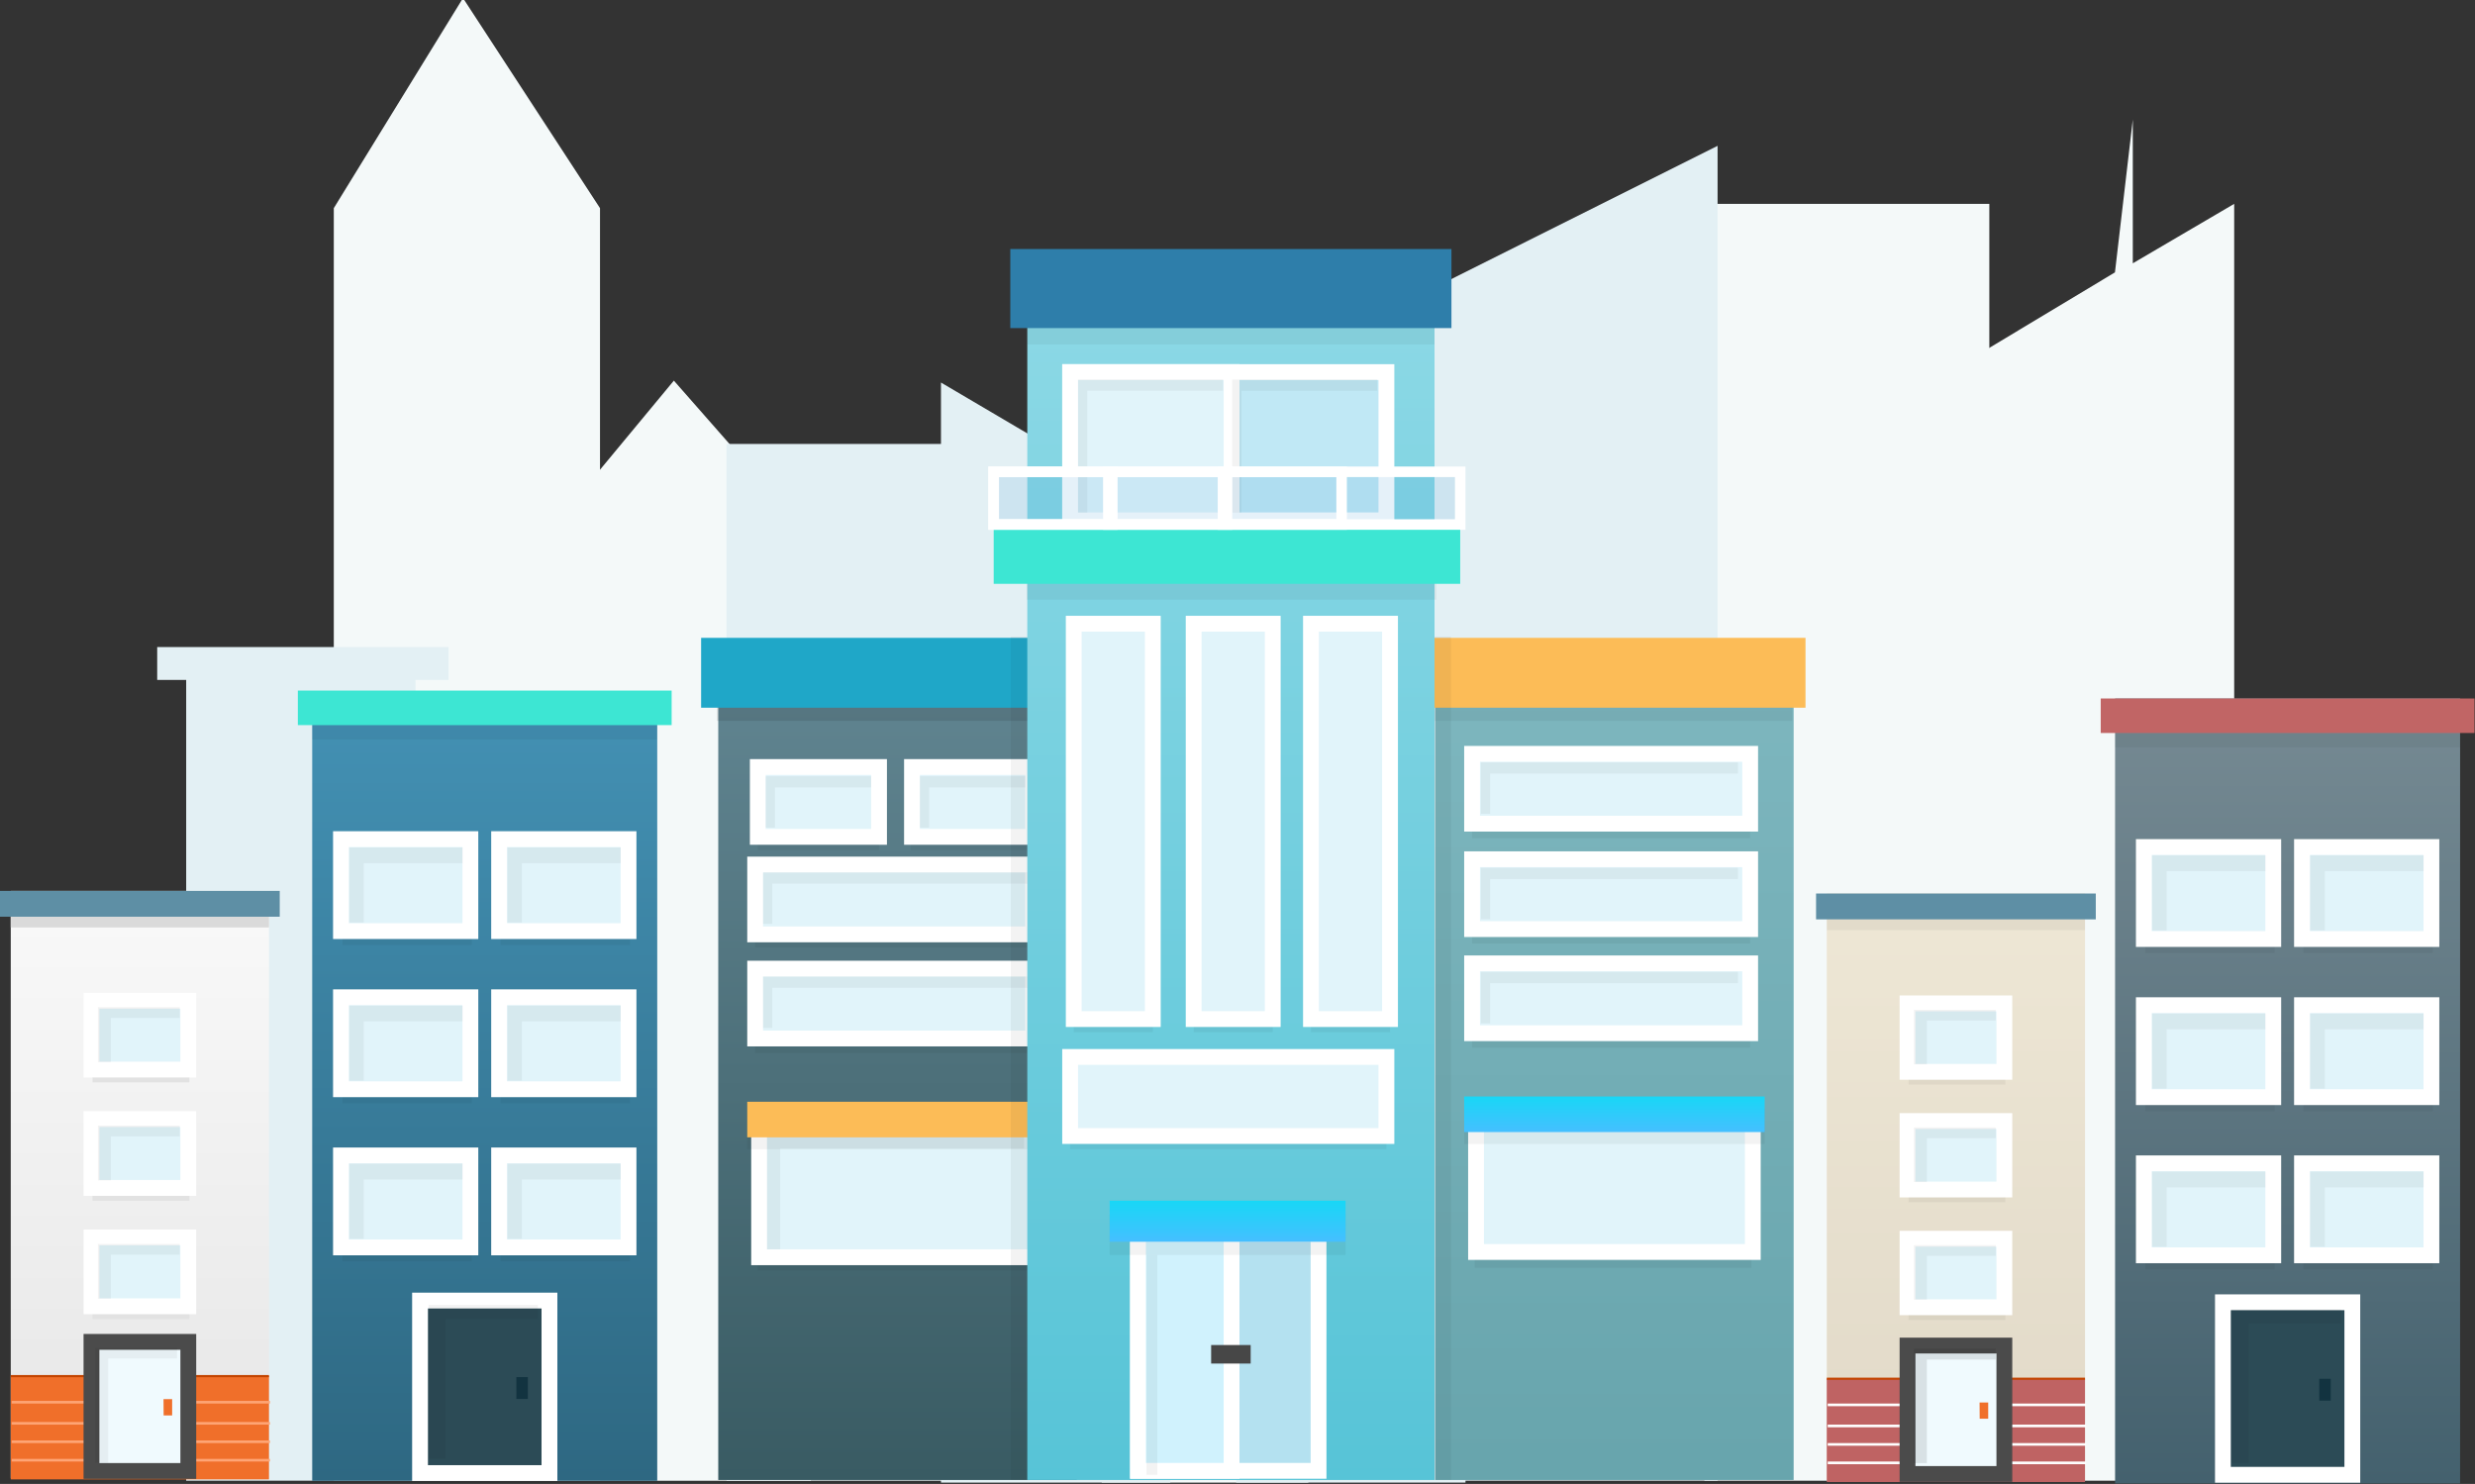 <svg class="Buildings" xmlns="http://www.w3.org/2000/svg" xmlns:xlink="http://www.w3.org/1999/xlink" id="svg2" viewBox="0 0 939 563">
  <rect x="0" y="0" width="939" height="563" fill="#333333" stroke="none"/>
  <title id="title4">
    town-sketch
  </title>
  <defs id="defs6">
    <linearGradient id="buildings-linearGradient-1" x1="50%" x2="50%" y1="0%" y2="100%">
      <stop id="stop9" stop-color="#EEE7D5" offset="0%"/>
      <stop id="stop11" stop-color="#E1D9C8" offset="100%"/>
    </linearGradient>
    <path id="buildings-path-2" d="M0 0h106.13v9.8H0z"/>
    <linearGradient id="buildings-linearGradient-3" x1="50%" x2="50%" y1="0%" y2="97.9%">
      <stop id="stop15" stop-color="#7DB6BE" offset="0%"/>
      <stop id="stop17" stop-color="#68A5AD" offset="100%"/>
    </linearGradient>
    <linearGradient id="buildings-linearGradient-4" x1="50%" x2="50%" y1="0%" y2="100%">
      <stop id="stop20" stop-color="#18D7F6" offset="0%"/>
      <stop id="stop22" stop-color="#45BFFF" offset="100%"/>
    </linearGradient>
    <linearGradient id="buildings-linearGradient-5" x1="50%" x2="50%" y1="0%" y2="100%">
      <stop id="stop25" stop-color="#768A93" offset="0%"/>
      <stop id="stop27" stop-color="#44616E" offset="100%"/>
    </linearGradient>
    <linearGradient id="buildings-linearGradient-6" x1="50%" x2="50%" y1="0%" y2="100%">
      <stop id="stop30" stop-color="#608490" offset="0%"/>
      <stop id="stop32" stop-color="#395B63" offset="100%"/>
    </linearGradient>
    <linearGradient id="buildings-linearGradient-7" x1="50%" x2="50%" y1="0%" y2="100%">
      <stop id="stop35" stop-color="#8BD8E5" offset="0%"/>
      <stop id="stop37" stop-color="#57C4D7" offset="100%"/>
    </linearGradient>
    <linearGradient id="buildings-linearGradient-8" x1="50%" x2="50%" y1="0%" y2="100%">
      <stop id="stop40" stop-color="#4391B4" offset="0%"/>
      <stop id="stop42" stop-color="#2E6882" offset="100%"/>
    </linearGradient>
    <linearGradient id="buildings-linearGradient-9" x1="50%" x2="50%" y1="0%" y2="100%">
      <stop id="stop45" stop-color="#F9F9F9" offset="0%"/>
      <stop id="stop47" stop-color="#E6E6E6" offset="100%"/>
    </linearGradient>
    <path id="buildings-path-10" d="M0 0h106.13v9.8H0z"/>
    <linearGradient id="linearGradient3337" x1="18.67" x2="18.67" y2="37.34" xlink:href="#buildings-linearGradient-4" gradientTransform="matrix(2.397 0 0 .417 0 -3.463)" gradientUnits="userSpaceOnUse"/>
    <linearGradient id="linearGradient3339" x1="25.64" x2="25.64" y1="511.44" y2="550.67" xlink:href="#buildings-linearGradient-4" gradientTransform="matrix(2.906 0 0 .344 0 -2)" gradientUnits="userSpaceOnUse"/>
  </defs>
  <g id="Page-1" fill="none" fill-rule="evenodd">
    <g>
      <g id="town-sketch">
        <g id="background">
          <path id="Rectangle-673-Copy-10" fill="#f4f9f9" d="M746.64 136.84l55.76-33.5 6.77-58V99.9l38.47-22.56v484.43h-101V136.84z"/>
          <path id="Rectangle-673-Copy-12" fill="#f4f9f9" d="M646.64 77.35h108.1v484.43h-108.1V77.35z"/>
          <path id="Rectangle-673-Copy-25" fill="#F4F9F9" d="M418 110.1h78.37v452.4H418V110.1z"/>
          <path id="Rectangle-673-Copy-11" fill="#E3F0F4" d="M444 196.38l-87-51.25V562.5h87V196.38z"/>
          <path id="Rectangle-673-Copy-24" fill="#E3F0F4" d="M556 171.2h12.54v-16.06H458v16.05h11v391.3h87V171.2z"/>
          <path id="Rectangle-673-Copy-9" fill="#f4f9f9" d="M126.64 78.97l49.02-79.7 51.98 79.7v482.8h-101V78.97z"/>
          <path id="Rectangle-673-Copy-22" fill="#f4f9f9" d="M206.64 203.54l49.02-59.13 51.98 59.17V561.8h-101V203.53z"/>
          <path id="Rectangle-673-Copy-7" fill="#e3f0f4" d="M275.64 168.43h108v393.35h-108V168.43z"/>
          <path id="Rectangle-673-Copy-23" fill="#e3f0f4" d="M543.64 109.38l108-54.05v506.45h-108v-452.4z"/>
          <path id="Rectangle-673-Copy-26" fill="#e3f0f4" d="M157.64 257.96h12.54V245.5H59.64v12.46h11v303.82h87V257.96z"/>
        </g>
        <g id="building7">
          <path id="Rectangle-371-Copy-31" fill="url(#buildings-linearGradient-1)" d="M4.08 0h97.96v222.87H4.08z" transform="translate(689 339)"/>
          <path id="Rectangle-371-Copy-23" fill="#000" fill-opacity=".05" d="M693.08 348.8h97.96v4.08h-97.96z"/>
          <g id="Rectangle-371-Copy-24" transform="translate(689 339)">
            <use id="use68" fill="#5E8FA5" xlink:href="#buildings-path-2"/>
            <use id="use70" xlink:href="#buildings-path-2"/>
          </g>
          <path id="Rectangle-371-Copy-25" fill="#BF6363" d="M693.08 523.1h97.96v39.18h-97.96z"/>
          <path id="Rectangle-371-Copy-26" fill="#C34400" d="M693.08 523.5h97.96v-.82h-97.96z"/>
          <path id="Rectangle-371-Copy-27" fill="#FFF" d="M693.43 533.5h98v-1h-98z"/>
          <path id="Rectangle-371-Copy-28" fill="#FFF" d="M693.43 541.5h98v-1h-98z"/>
          <path id="Rectangle-371-Copy-29" fill="#FFF" d="M693.43 548.5h98v-1h-98z"/>
          <path id="Rectangle-371-Copy-30" fill="#FFF" d="M693.43 555.5h98v-1h-98z"/>
          <g id="windows7">
            <g id="Rectangle-372-Copy-73-+-Rectangle-372-Copy-75-+-Rectangle-372-Copy-76">
              <path id="Rectangle-372-Copy-73" fill="#f0fafe" stroke="#4b4b4b" stroke-width="6" d="M723.7 510.5h36.74v48.72H723.7z"/>
              <path id="Rectangle-372-Copy-75" fill="#000" fill-opacity=".1" d="M726.14 511.73h31.03v4.06h-26.13v39.33h-4.9V511.7z"/>
              <path id="Rectangle-372-Copy-76" fill="#f06f2a" d="M751.04 532.1h3.27v6.17h-3.23z"/>
            </g>
            <g id="Rectangle-372-Copy-71-+-Rectangle-372-Copy-72-+-Rectangle-372-Copy-74">
              <path id="Rectangle-372-Copy-71" fill="#000" fill-opacity=".05" d="M724.1 474.8h36.74v26H724.1z"/>
              <path id="Rectangle-372-Copy-72" fill="#e1f4fa" stroke="#fff" stroke-width="6" d="M723.7 469.98h36.74v25.98H723.7z"/>
              <path id="Rectangle-372-Copy-74" fill="#000" fill-opacity=".05" d="M726.14 472.4h31.03v4.07h-26.13v16.65h-4.9v-20.7z"/>
            </g>
            <g id="Rectangle-372-Copy-68-+-Rectangle-372-Copy-69-+-Rectangle-372-Copy-70">
              <path id="Rectangle-372-Copy-68" fill="#000" fill-opacity=".05" d="M724.1 430.16h36.74v25.98H724.1z"/>
              <path id="Rectangle-372-Copy-69" fill="#e1f4fa" stroke="#fff" stroke-width="6" d="M723.7 425.32h36.74v25.98H723.7z"/>
              <path id="Rectangle-372-Copy-70" fill="#000" fill-opacity=".05" d="M726.14 427.76h31.03v4.06h-26.13v16.64h-4.9v-20.7z"/>
            </g>
            <g id="Rectangle-372-Copy-58-+-Rectangle-372-Copy-59-+-Rectangle-372-Copy-67">
              <path id="Rectangle-372-Copy-58" fill="#000" fill-opacity=".05" d="M724.1 385.5h36.74v26H724.1z"/>
              <path id="Rectangle-372-Copy-59" fill="#e1f4fa" stroke="#fff" stroke-width="6" d="M723.7 380.67h36.74v25.98H723.7z"/>
              <path id="Rectangle-372-Copy-67" fill="#000" fill-opacity=".05" d="M726.14 383.1h31.03v4.07h-26.13v16.64h-4.9v-20.7z"/>
            </g>
          </g>
        </g>
        <g id="building5">
          <path id="Rectangle-371-Copy-20" fill="url(#buildings-linearGradient-3)" d="M6.5 18.5h136v301H6.5z" transform="translate(538 242)"/>
          <path id="Rectangle-371-Copy-16" fill="#000" fill-opacity=".05" d="M544 268h136v5.5H544z"/>
          <path id="Rectangle-371-Copy-19" fill="#FCBC57" d="M538 242h147v26.5H538z"/>
          <g id="windows5">
            <g>
              <path id="Rectangle-372-Copy-50" fill="#000" fill-opacity=".05" d="M559.5 431.5h105V481h-105z"/>
              <path id="Rectangle-372-Copy-52" fill="#e1f4fa" stroke="#fff" stroke-width="6" d="M560 425.5h105V475H560z"/>
            </g>
            <g>
              <path id="Rectangle-372-Copy-47" fill="#000" fill-opacity=".05" d="M558.5 371H664v26.5H558.5z"/>
              <path id="Rectangle-372-Copy-53" fill="#e1f4fa" stroke="#fff" stroke-width="6" d="M558.5 365.5H664V392H558.5z"/>
              <path id="Rectangle-372-Copy-103" fill="#000" fill-opacity=".05" d="M561.85 368.75h97.5V373h-94v15.25h-3.5v-19.5z"/>
            </g>
            <g>
              <path id="Rectangle-372-Copy-46" fill="#000" fill-opacity=".05" d="M558.5 331.5H664V358H558.5z"/>
              <path id="Rectangle-372-Copy-48" fill="#e1f4fa" stroke="#fff" stroke-width="6" d="M558.5 326H664v26.5H558.5z"/>
              <path id="Rectangle-372-Copy-102" fill="#000" fill-opacity=".05" d="M561.85 329.25h97.5v4.25h-94v15.25h-3.5v-19.5z"/>
            </g>
            <g>
              <path id="Rectangle-372-Copy-90" fill="#000" fill-opacity=".05" d="M558.5 291.5H664V318H558.5z"/>
              <path id="Rectangle-372-Copy-88" fill="#e1f4fa" stroke="#fff" stroke-width="6" d="M558.5 286H664v26.5H558.5z"/>
              <path id="Rectangle-372-Copy-101" fill="#000" fill-opacity=".05" d="M561.85 289.25h97.5v4.25h-94v15.25h-3.5v-19.5z"/>
            </g>
          </g>
          <path id="Rectangle-484-Copy-13" fill="#000" fill-opacity=".05" d="M555.5 420.5h114V434h-114z"/>
          <path id="Rectangle-484-Copy-14" fill="url(#linearGradient3339)" d="M17.5 174h114v13.5h-114z" transform="translate(538 242)"/>
        </g>
        <g id="building6">
          <path id="rect118" fill="url(#buildings-linearGradient-5)" d="M5.45 0h130.9v297.82H5.45z" transform="translate(797 265)"/>
          <path id="rect120" fill="#000" fill-opacity=".05" d="M802.45 278.1h130.9v5.44h-130.9z"/>
          <path id="rect122" fill="#C16565" d="M797 265h141.82v13.1H797z"/>
          <g id="windows6">
            <g id="g125">
              <path id="rect127" fill="#2c4b56" stroke="#fff" stroke-width="6" d="M843.36 494.08h49.1v65.45h-49.1z"/>
              <path id="path129" fill="#000" fill-opacity=".05" d="M846.64 496.72h41.45v5.45h-34.95v52.9h-6.54v-58.35z"/>
              <path id="rect131" fill="#123340" d="M879.9 523.1h4.37v8.3h-4.36z"/>
            </g>
            <g id="g133">
              <path id="rect135" fill="#000" fill-opacity=".05" d="M813.9 446.68H863v34.9h-49.1z"/>
              <path id="rect137" fill="#e1f4fa" stroke="#fff" stroke-width="6" d="M813.36 441.36h49.1v34.9h-49.1z"/>
              <path id="Rectangle-372-Copy-86" fill="#000" fill-opacity=".05" d="M873.9 446.68H923v34.9h-49.1z"/>
              <path id="Rectangle-372-Copy-87" fill="#e1f4fa" stroke="#fff" stroke-width="6" d="M873.36 441.36h49.1v34.9h-49.1z"/>
              <path id="Rectangle-372-Copy-95" fill="#000" fill-opacity=".05" d="M816.5 444.5h43v6H822V473h-5.5v-28.5z"/>
              <path id="Rectangle-372-Copy-94" fill="#000" fill-opacity=".05" d="M876.5 444.5h43v6H882V473h-5.5v-28.5z"/>
            </g>
            <g id="g143">
              <path id="rect145" fill="#000" fill-opacity=".05" d="M813.9 386.68H863v34.9h-49.1z"/>
              <path id="rect147" fill="#e1f4fa" stroke="#fff" stroke-width="6" d="M813.36 381.36h49.1v34.9h-49.1z"/>
              <path id="Rectangle-372-Copy-84" fill="#000" fill-opacity=".05" d="M873.9 386.68H923v34.9h-49.1z"/>
              <path id="Rectangle-372-Copy-85" fill="#e1f4fa" stroke="#fff" stroke-width="6" d="M873.36 381.36h49.1v34.9h-49.1z"/>
              <path id="Rectangle-372-Copy-93" fill="#000" fill-opacity=".05" d="M816.5 384.5h43v6H822V413h-5.5v-28.5z"/>
              <path id="Rectangle-372-Copy-92" fill="#000" fill-opacity=".05" d="M876.5 384.5h43v6H882V413h-5.5v-28.5z"/>
            </g>
            <g id="g153">
              <path id="rect155" fill="#000" fill-opacity=".05" d="M813.9 326.68H863v34.9h-49.1z"/>
              <path id="rect157" fill="#e1f4fa" stroke="#fff" stroke-width="6" d="M813.36 321.36h49.1v34.9h-49.1z"/>
              <path id="Rectangle-372-Copy-77" fill="#000" fill-opacity=".05" d="M816.5 324.5h43v6H822V353h-5.5v-28.5z"/>
              <path id="Rectangle-372-Copy-91" fill="#000" fill-opacity=".05" d="M873.9 326.68H923v34.9h-49.1z"/>
              <path id="Rectangle-372-Copy-83" fill="#e1f4fa" stroke="#fff" stroke-width="6" d="M873.36 321.36h49.1v34.9h-49.1z"/>
              <path id="Rectangle-372-Copy-78" fill="#000" fill-opacity=".05" d="M876.5 324.5h43v6H882V353h-5.5v-28.5z"/>
            </g>
          </g>
        </g>
        <g id="building3">
          <path id="rect164" fill="url(#buildings-linearGradient-6)" d="M6.5 18.5h136v301H6.5z" transform="translate(266 242)"/>
          <path id="rect166" fill="#000" fill-opacity=".1" d="M272 268h136v5.5H272z"/>
          <path id="rect168" fill="#1FA7C8" d="M266 242h147v26.5H266z"/>
          <g id="windows3">
            <g id="Rectangle-372-Copy-47-+-Rectangle-372-Copy-53-+-Rectangle-372-Copy-97">
              <path id="rect172" fill="#000" fill-opacity=".05" d="M286.5 373H392v26.5H286.5z"/>
              <path id="rect174" fill="#e1f4fa" stroke="#fff" stroke-width="6" d="M286.5 367.5H392V394H286.5z"/>
              <path id="Rectangle-372-Copy-97" fill="#000" fill-opacity=".05" d="M289.5 370.5H392v4.25h-99V390h-3.5v-19.5z"/>
            </g>
            <g id="Rectangle-372-Copy-46-+-Rectangle-372-Copy-48-+-Rectangle-372-Copy-98">
              <g id="g178">
                <path id="rect180" fill="#000" fill-opacity=".05" d="M286.5 333H392v26.5H286.5z"/>
                <path id="rect182" fill="#e1f4fa" stroke="#fff" stroke-width="6" d="M286.5 328H392v26.5H286.5z"/>
                <path id="Rectangle-372-Copy-98" fill="#000" fill-opacity=".05" d="M289.5 331H392v4.25h-99v15.25h-3.5V331z"/>
              </g>
            </g>
            <g id="g185">
              <path id="Rectangle-372-Copy-60" fill="#000" fill-opacity=".05" d="M287.5 296h46v26.5h-46z"/>
              <path id="Rectangle-372-Copy-61" fill="#000" fill-opacity=".05" d="M345.5 296h46v26.5h-46z"/>
              <path id="Rectangle-372-Copy-62" fill="#e1f4fa" stroke="#fff" stroke-width="6" d="M287.5 291h46v26.5h-46z"/>
              <path id="Rectangle-372-Copy-65" fill="#e1f4fa" stroke="#fff" stroke-width="6" d="M346 291h46v26.5h-46z"/>
              <path id="Rectangle-372-Copy-99" fill="#000" fill-opacity=".05" d="M290.5 294.5h40v4.25H294V314h-3.5v-19.5z"/>
              <path id="Rectangle-372-Copy-100" fill="#000" fill-opacity=".05" d="M349 294.5h40v4.25h-36.5V314H349v-19.5z"/>
            </g>
            <g id="g193">
              <path id="rect195" fill="#000" fill-opacity=".05" d="M287.5 432.5h105V482h-105z"/>
              <path id="rect197" fill="#E1F4FA" stroke="#FFF" stroke-width="6" d="M288 427.5h105V477H288z"/>
              <path id="Rectangle-372-Copy-96" fill="#000" fill-opacity=".05" d="M291 429h97.5v6.75H296V474h-5v-45z"/>
            </g>
          </g>
          <path id="rect200" fill="#000" fill-opacity=".05" d="M283.5 422.5h114V436h-114z"/>
          <path id="rect202" fill="#FCBC57" d="M283.5 418h114v13.5h-114z"/>
        </g>
        <g id="building4">
          <path id="Rectangle-603" fill="#000" fill-opacity=".05" d="M383.5 241.5h167v320h-167z"/>
          <path id="Rectangle-371-Copy-18" fill="url(#buildings-linearGradient-7)" d="M12.75 27.25h154.5V467.5H12.75z" transform="translate(377 94)"/>
          <path id="Rectangle-371-Copy-14" fill="#000" fill-opacity=".05" d="M389.75 124.25h154.5v6.44h-154.5z"/>
          <path id="Rectangle-371-Copy-13" fill="#2E7EAA" d="M383.3 94.47h167.37v30H383.3z"/>
          <path id="Rectangle-484-Copy-12" fill="#000" fill-opacity=".05" d="M389.5 205H545v22.5H389.5z"/>
          <path id="Rectangle-484-Copy-2" fill="#3DE6D3" d="M377 199h177v22.5H377z"/>
          <g id="windows4">
            <g id="g212">
              <path id="Rectangle-372-Copy-37" fill="#b4e1f0" stroke="#fff" stroke-width="6" d="M431.75 468.1h68.5v89.93h-68.5z"/>
              <path id="Rectangle-372-Copy-38" fill="#d0f2fd" stroke="#fff" stroke-width="6" d="M431.75 468.1h35.5v89.93h-35.5z"/>
              <path id="Rectangle-372-Copy-41" fill="#000" fill-opacity=".05" d="M434.97 559.55v-83.4h4.12v83.4h-4.16z"/>
              <path id="Rectangle-389-Copy" fill="#474747" d="M459.5 510.3h15v7.03h-15z"/>
            </g>
            <g id="Rectangle-372-Copy-36-+-Rectangle-372-Copy-28">
              <path id="Rectangle-372-Copy-36" fill="#000" fill-opacity=".05" d="M406 406h120v30H406z"/>
              <path id="Rectangle-372-Copy-28" fill="#e1f4fa" stroke="#fff" stroke-width="6" d="M406 401h120v30H406z"/>
            </g>
            <g id="g221">
              <path id="Rectangle-372-Copy-89" fill="#000" fill-opacity=".05" d="M407.37 391.63v-150h30v150h-30z"/>
              <path id="Rectangle-372-Copy-81" fill="#000" fill-opacity=".05" d="M452.87 391.63v-150h30v150h-30z"/>
              <path id="Rectangle-372-Copy-82" fill="#000" fill-opacity=".05" d="M497.37 391.63v-150h30v150h-30z"/>
              <g id="Rectangle-372-Copy-29-+-Rectangle-372-Copy-31-+-Rectangle-372-Copy-35" fill="#E1F4FA" stroke="#FFF" stroke-width="6">
                <path id="Rectangle-372-Copy-29" d="M407.37 386.63v-150h30v150h-30z"/>
                <path id="Rectangle-372-Copy-31" d="M452.87 386.63v-150h30v150h-30z"/>
                <path id="Rectangle-372-Copy-35" d="M497.37 386.63v-150h30v150h-30z"/>
              </g>
            </g>
            <g id="g230">
              <path id="Rectangle-372-Copy-39" fill="#c0e8f5" stroke="#fff" stroke-width="6" d="M406 141.17h120v56.25H406z"/>
              <path id="Rectangle-372-Copy-44" fill="#e1f4fa" stroke="#fff" stroke-width="6" d="M406 141.17h61.25v56.25H406z"/>
              <path id="Rectangle-372-Copy-109" fill="#000" fill-opacity=".05" d="M409 144h55v4.25h-51.5v46.25H409V144z"/>
              <path id="Rectangle-372-Copy-110" fill="#000" fill-opacity=".05" d="M467.5 144h55v4.25H471v46.25h-3.5V144z"/>
            </g>
          </g>
          <g id="Rectangle-484-Copy-+-Rectangle-484">
            <path id="Rectangle-484-Copy" fill="#000" fill-opacity=".05" d="M421 460.56h89.5v15.58H421z"/>
            <path id="Rectangle-484" fill="url(#linearGradient3337)" d="M0-3.46h89.5v15.58H0z" transform="translate(421 459)"/>
          </g>
          <path id="Rectangle-484-Copy-3" fill="#55A6D6" fill-opacity=".15" stroke="#FFF" stroke-width="4" d="M377 199h177v-20H377z"/>
          <path id="Rectangle-484-Copy-4" stroke="#FFF" stroke-width="4" d="M377 199h45v-20h-45z"/>
          <path id="Rectangle-484-Copy-5" stroke="#FFF" stroke-width="4" d="M420.5 199h45v-20h-45z"/>
          <path id="Rectangle-484-Copy-6" stroke="#FFF" stroke-width="4" d="M464 199h45v-20h-45z"/>
        </g>
        <g id="building2">
          <path id="rect244" fill="url(#buildings-linearGradient-8)" d="M5.45 2h130.9v297.82H5.45z" transform="translate(113 262)"/>
          <path id="rect246" fill="#000" fill-opacity=".05" d="M118.45 275.1h130.9v5.44h-130.9z"/>
          <path id="rect248" fill="#3DE6D3" d="M113 262h141.82v13.1H113z"/>
          <g id="windows2">
            <g id="g251">
              <path id="rect253" fill="#2c4b56" stroke="#fff" stroke-width="6" d="M159.36 493.43h49.1v65.45h-49.1z"/>
              <path id="path255" fill="#000" fill-opacity=".05" d="M162.64 495.07h41.45v5.45h-34.95v52.9h-6.54v-58.35z"/>
              <path id="rect257" fill="#123340" d="M195.9 522.45h4.37v8.3h-4.36z"/>
            </g>
            <g id="g259">
              <path id="rect261" fill="#000" fill-opacity=".05" d="M129.9 443.68H179v34.9h-49.1z"/>
              <path id="rect263" fill="#000" fill-opacity=".05" d="M189.9 443.68H239v34.9h-49.1z"/>
              <path id="rect265" fill="#e1f4fa" stroke="#fff" stroke-width="6" d="M129.36 438.36h49.1v34.9h-49.1z"/>
              <path id="rect267" fill="#e1f4fa" stroke="#fff" stroke-width="6" d="M189.36 438.36h49.1v34.9h-49.1z"/>
              <path id="path269" fill="#000" fill-opacity=".05" d="M132.5 441.5h43v6H138V470h-5.5v-28.5z"/>
              <path id="path271" fill="#000" fill-opacity=".05" d="M192.5 441.5h43v6H198V470h-5.5v-28.5z"/>
            </g>
            <g>
              <g id="g274">
                <path id="rect276" fill="#000" fill-opacity=".05" d="M129.9 383.68H179v34.9h-49.1z"/>
                <path id="rect278" fill="#000" fill-opacity=".05" d="M189.9 383.68H239v34.9h-49.1z"/>
                <path id="rect280" fill="#e1f4fa" stroke="#fff" stroke-width="6" d="M129.36 378.36h49.1v34.9h-49.1z"/>
                <path id="rect282" fill="#e1f4fa" stroke="#fff" stroke-width="6" d="M189.36 378.36h49.1v34.9h-49.1z"/>
                <path id="path284" fill="#000" fill-opacity=".05" d="M132.5 381.5h43v6H138V410h-5.5v-28.5z"/>
              </g>
              <path id="path286" fill="#000" fill-opacity=".05" d="M192.5 381.5h43v6H198V410h-5.5v-28.5z"/>
            </g>
            <g id="g288">
              <path id="rect290" fill="#000" fill-opacity=".05" d="M129.9 323.68H179v34.9h-49.1z"/>
              <path id="rect292" fill="#000" fill-opacity=".05" d="M189.9 323.68H239v34.9h-49.1z"/>
              <path id="rect294" fill="#e1f4fa" stroke="#fff" stroke-width="6" d="M129.36 318.36h49.1v34.9h-49.1z"/>
              <path id="path296" fill="#000" fill-opacity=".05" d="M132.5 321.5h43v6H138V350h-5.5v-28.5z"/>
              <path id="rect298" fill="#e1f4fa" stroke="#fff" stroke-width="6" d="M189.36 318.36h49.1v34.9h-49.1z"/>
              <path id="path300" fill="#000" fill-opacity=".05" d="M192.5 321.5h43v6H198V350h-5.5v-28.5z"/>
            </g>
          </g>
        </g>
        <g id="building1">
          <path id="rect303" fill="url(#buildings-linearGradient-9)" d="M4.08 0h97.96v222.87H4.08z" transform="translate(0 338)"/>
          <path id="rect305" fill="#DADADA" d="M4.08 347.8h97.96v4.08H4.08z"/>
          <g id="g307" transform="translate(0 338)">
            <use id="use309" fill="#5E8FA5" xlink:href="#buildings-path-10"/>
            <use id="use311" xlink:href="#buildings-path-10"/>
          </g>
          <path id="rect313" fill="#F06F2A" d="M4.08 522.1h97.96v39.18H4.08z"/>
          <path id="rect315" fill="#C34400" d="M4.08 522.5h97.96v-.82H4.08z"/>
          <path id="rect317" fill="#FEA474" d="M4.43 532.5h98v-1h-98z"/>
          <path id="rect319" fill="#FEA474" d="M4.43 540.5h98v-1h-98z"/>
          <path id="rect321" fill="#FEA474" d="M4.43 547.5h98v-1h-98z"/>
          <path id="rect323" fill="#FEA474" d="M4.43 554.5h98v-1h-98z"/>
          <g id="windows1">
            <g id="g326">
              <path id="rect328" fill="#E2E2E2" d="M35.1 384.53h36.74v26.12H35.1z"/>
              <path id="rect330" fill="#e1f4fa" stroke="#fff" stroke-width="6" d="M34.7 379.68h36.74v26.12H34.7z"/>
              <path id="path332" fill="#000" fill-opacity=".05" d="M37.14 382.12h31.03v4.1H42.04v16.72h-4.9v-20.82z"/>
            </g>
            <g id="g334">
              <path id="rect336" fill="#E2E2E2" d="M35.1 429.43h36.74v26.12H35.1z"/>
              <path id="rect338" fill="#e1f4fa" stroke="#fff" stroke-width="6" d="M34.7 424.58h36.74v26.12H34.7z"/>
              <path id="path340" fill="#000" fill-opacity=".05" d="M37.14 427.02h31.03v4.1H42.04v16.72h-4.9v-20.82z"/>
            </g>
            <g id="g342">
              <path id="rect344" fill="#E2E2E2" d="M35.1 474.33h36.74v26.12H35.1z"/>
              <path id="rect346" fill="#e1f4fa" stroke="#fff" stroke-width="6" d="M34.7 469.48h36.74v26.12H34.7z"/>
              <path id="path348" fill="#000" fill-opacity=".05" d="M37.14 471.92h31.03v4.1H42.04v16.72h-4.9v-20.82z"/>
            </g>
            <g id="g350">
              <path id="rect352" fill="#f0fafe" stroke="#4b4b4b" stroke-width="6" d="M34.7 509.1h36.74v48.98H34.7z"/>
              <path id="path354" fill="#000" fill-opacity=".05" d="M36.14 511.33h31.03v4.08H41.04V555h-4.9v-43.67z"/>
              <path id="rect356" fill="#f06f2a" d="M62.04 530.82h3.27v6.2h-3.23z"/>
            </g>
          </g>
        </g>
      </g>
    </g>
  </g>
</svg>
